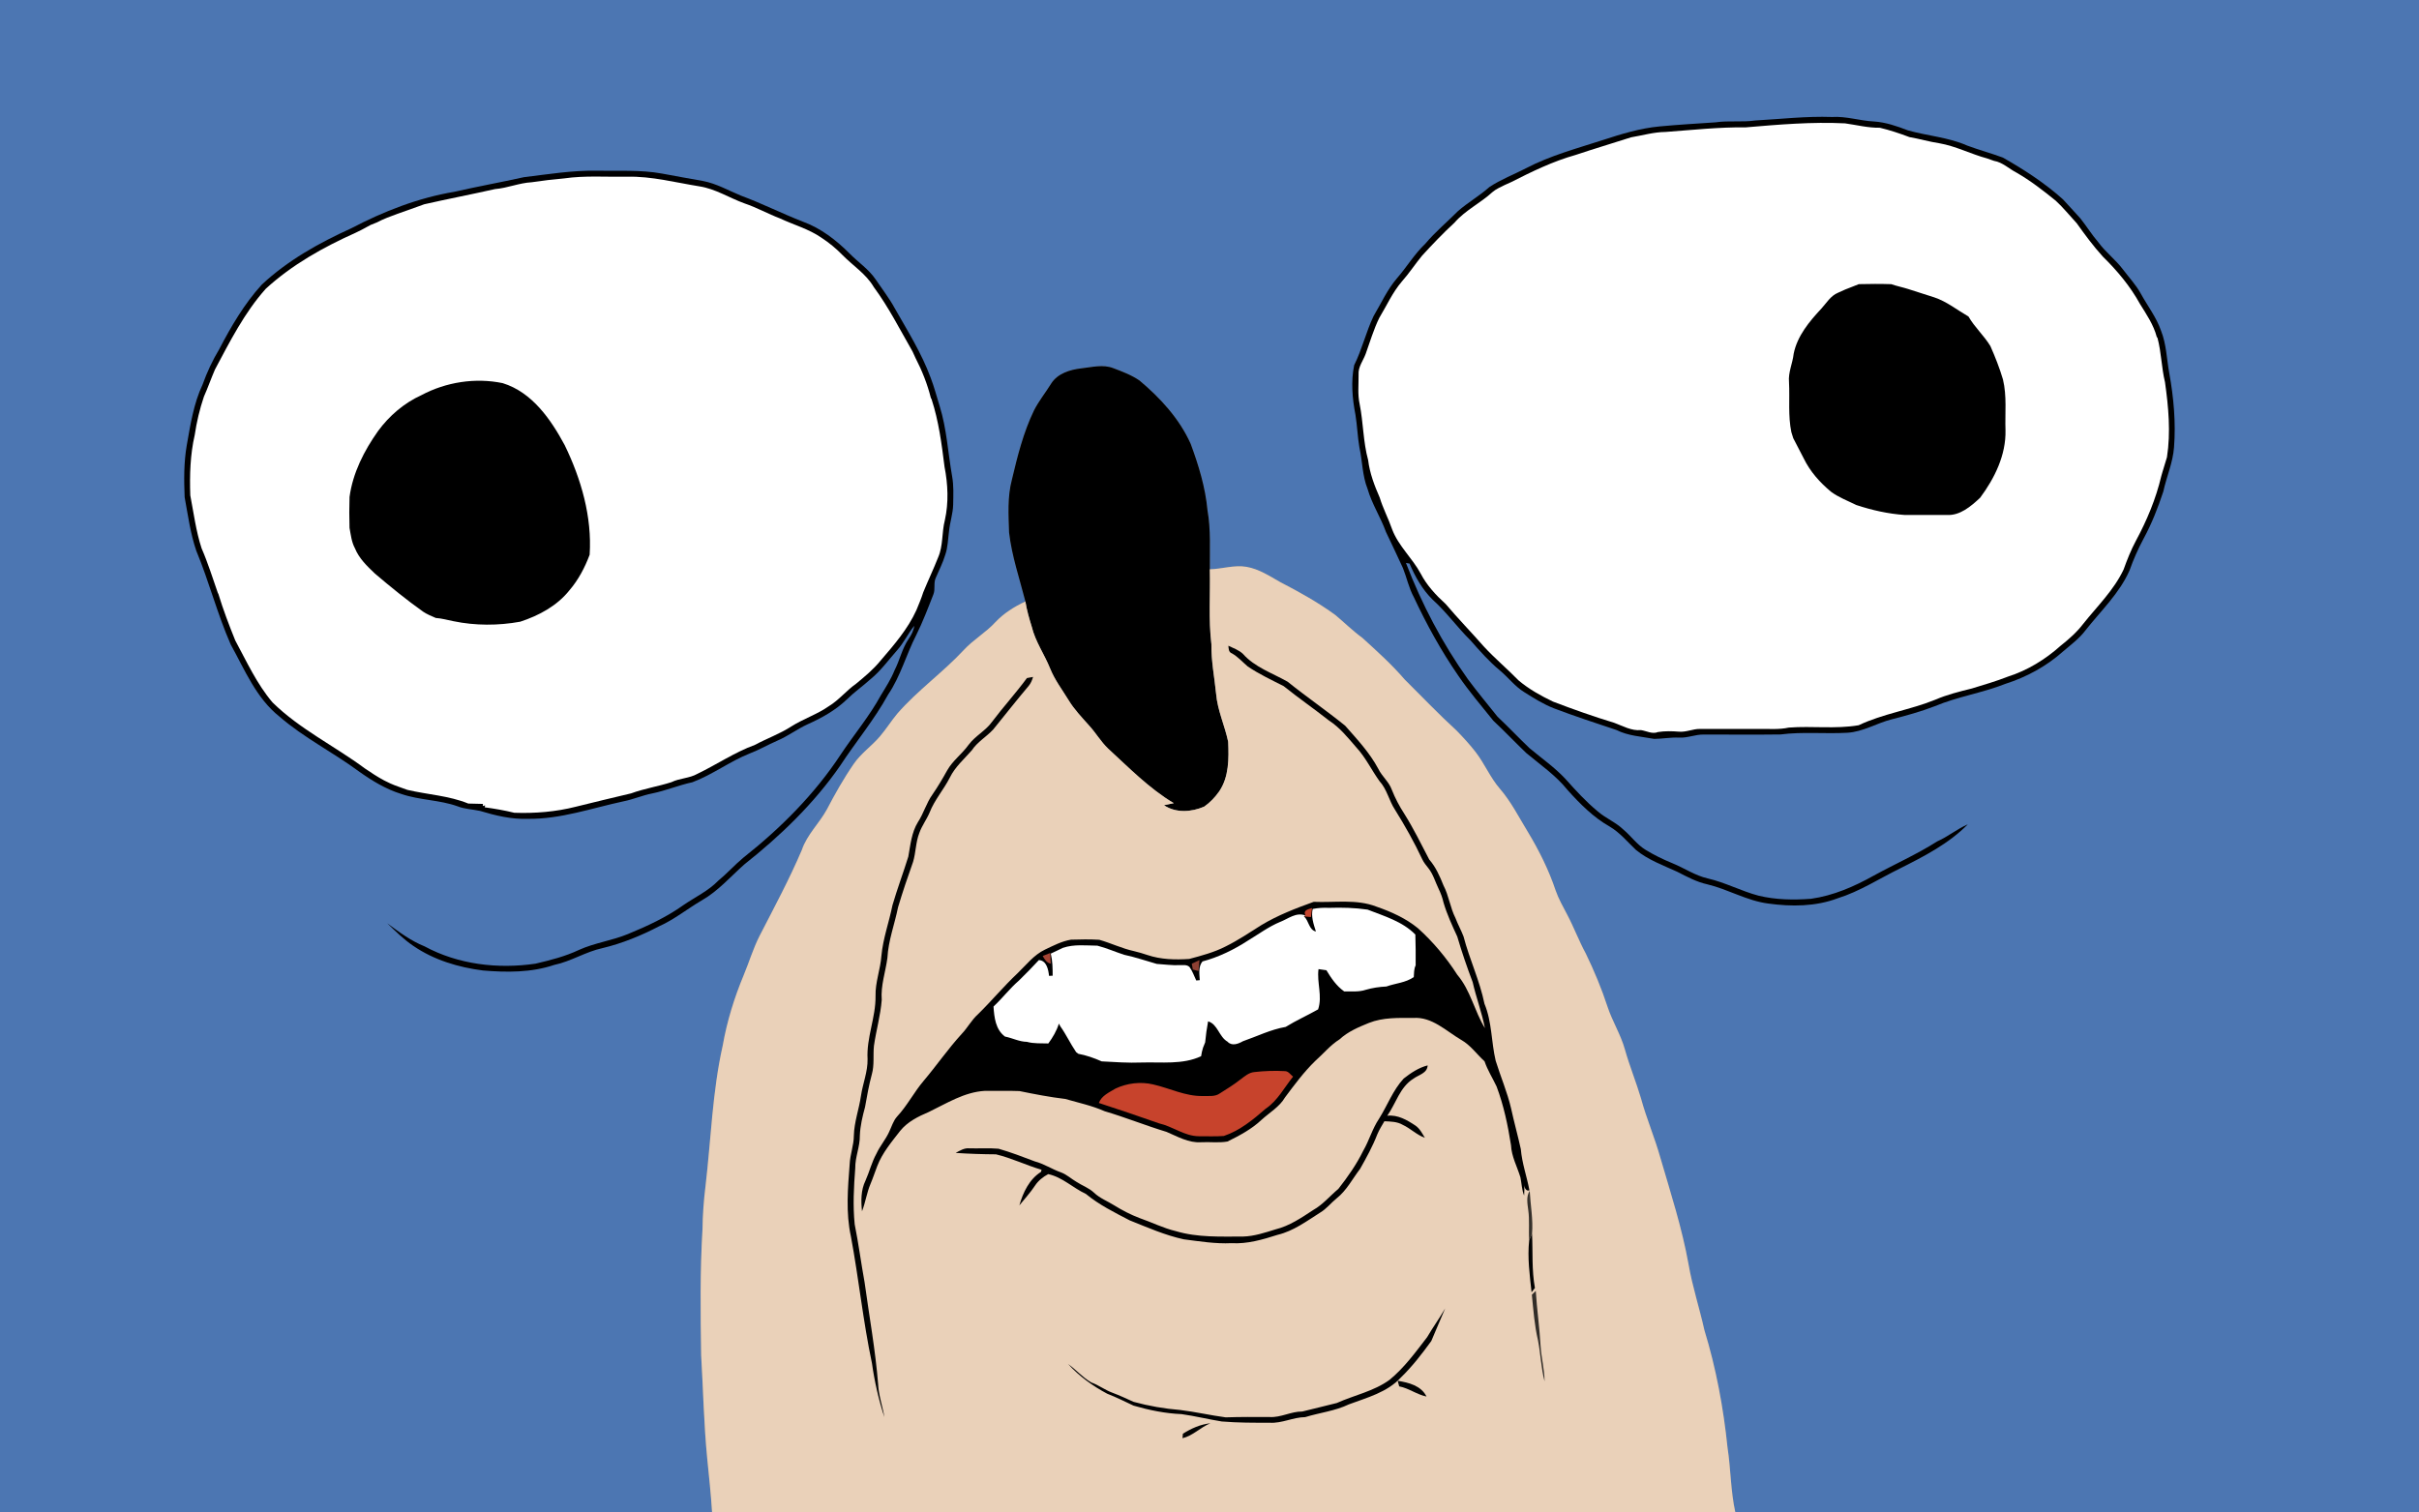 <?xml version="1.0" encoding="UTF-8" standalone="no"?>
<svg
   xmlns:dc="http://purl.org/dc/elements/1.1/"
   xmlns:cc="http://creativecommons.org/ns#"
   xmlns:rdf="http://www.w3.org/1999/02/22-rdf-syntax-ns#"
   xmlns:svg="http://www.w3.org/2000/svg"
   xmlns="http://www.w3.org/2000/svg"
   xmlns:sodipodi="http://sodipodi.sourceforge.net/DTD/sodipodi-0.dtd"
   xmlns:inkscape="http://www.inkscape.org/namespaces/inkscape"
   width="1265pt"
   height="791pt"
   viewBox="0 0 1265 791"
   version="1.1"
   id="svg3039"
   inkscape:version="0.48.5 r10040"
   sodipodi:docname="sanic.svg">
  <rect x="0" y="0" width="1265" height="791" fill="#808080" stroke="none"/>
  <defs
     id="defs3089" />
  <sodipodi:namedview
     pagecolor="#ffffff"
     bordercolor="#666666"
     borderopacity="1"
     objecttolerance="10"
     gridtolerance="10"
     guidetolerance="10"
     inkscape:pageopacity="0"
     inkscape:pageshadow="2"
     inkscape:window-width="1920"
     inkscape:window-height="1057"
     id="namedview3087"
     showgrid="false"
     inkscape:zoom="4.9774596"
     inkscape:cx="1534.9562"
     inkscape:cy="788.04671"
     inkscape:window-x="1912"
     inkscape:window-y="112"
     inkscape:window-maximized="1"
     inkscape:current-layer="svg3039" />
  <path
     d=" M 0.00 0.00 L 1265.00 0.00 L 1265.00 791.00 L 907.47 791.00 C 905.01 779.88 905.12 768.41 903.40 757.19 C 901.26 736.37 897.41 715.69 891.28 695.67 C 888.72 684.12 884.98 672.85 882.99 661.17 C 879.57 642.24 873.63 623.92 868.25 605.49 C 865.34 595.07 861.03 585.11 858.19 574.68 C 855.64 566.04 852.19 557.69 849.75 549.02 C 847.58 541.18 843.15 534.24 840.62 526.54 C 837.51 517.01 833.62 507.73 829.25 498.71 C 825.66 492.11 823.06 485.05 819.55 478.42 C 817.40 474.28 815.05 470.22 813.52 465.81 C 809.90 455.02 804.80 444.78 798.92 435.05 C 794.27 427.45 790.24 419.37 784.37 412.59 C 779.30 406.74 776.36 399.45 771.64 393.35 C 768.58 389.41 765.19 385.72 761.71 382.15 C 752.32 373.57 743.56 364.35 734.54 355.40 C 727.79 347.54 720.08 340.60 712.43 333.65 C 707.44 330.01 703.06 325.67 698.34 321.72 C 689.31 315.12 679.49 309.66 669.58 304.53 C 663.94 301.34 658.36 297.62 651.86 296.50 C 645.42 295.40 639.09 297.61 632.67 297.79 C 632.57 287.49 633.26 277.13 631.45 266.94 C 630.35 254.95 626.81 243.38 622.65 232.15 C 616.76 219.01 606.81 208.20 595.89 199.03 C 591.72 196.17 586.93 194.37 582.23 192.59 C 576.80 190.45 570.97 192.08 565.42 192.68 C 559.53 193.36 553.08 195.33 549.72 200.61 C 546.78 205.39 543.19 209.76 540.67 214.79 C 535.18 226.20 532.08 238.58 529.18 250.85 C 526.78 259.86 527.39 269.27 527.69 278.49 C 529.09 290.82 533.18 302.63 536.23 314.62 C 530.42 317.32 524.93 320.77 520.52 325.46 C 515.54 330.90 508.99 334.57 504.01 340.01 C 493.07 351.76 479.83 361.13 469.26 373.26 C 466.06 377.10 463.42 381.37 460.17 385.17 C 455.88 390.24 450.24 394.05 446.47 399.57 C 441.21 407.18 436.66 415.26 432.38 423.45 C 428.39 430.72 422.03 436.57 419.33 444.56 C 412.81 459.89 404.90 474.58 397.29 489.39 C 393.89 496.03 391.78 503.21 388.91 510.08 C 383.99 521.92 380.16 534.24 377.95 546.89 C 372.52 570.99 371.83 595.79 368.96 620.26 C 368.02 627.80 367.47 635.37 367.37 642.96 C 366.05 664.92 366.31 686.93 366.67 708.91 C 367.73 726.92 368.07 744.98 369.84 762.95 C 370.78 772.29 371.78 781.63 372.37 791.00 L 0.00 791.00 L 0.00 0.00 Z"
     id="path3041"
     fill="#4c76b2"
     style="stroke:#4c76b2;stroke-opacity:0" />
  <path
     fill="#000000"
     d=" M 917.92 63.02 C 931.28 62.28 944.61 60.71 958.02 61.19 C 965.45 60.71 972.60 63.19 979.98 63.54 C 986.14 63.93 992.01 66.00 997.72 68.18 C 1007.98 71.10 1018.89 71.78 1028.73 76.14 C 1034.88 78.44 1041.23 80.14 1047.39 82.42 C 1058.48 88.72 1069.28 95.72 1078.80 104.27 C 1081.88 107.50 1084.79 110.88 1087.84 114.14 C 1091.11 118.24 1093.87 122.73 1097.30 126.72 C 1101.06 131.89 1106.28 135.75 1110.12 140.85 C 1113.29 145.05 1116.94 148.92 1119.49 153.55 C 1123.05 160.02 1127.68 165.96 1130.11 173.01 C 1132.91 180.06 1133.05 187.75 1134.40 195.14 C 1136.71 207.94 1137.90 221.00 1136.89 234.00 C 1136.30 241.97 1132.98 249.35 1131.29 257.10 C 1128.50 265.57 1125.23 273.93 1120.96 281.78 C 1118.08 287.13 1115.64 292.70 1113.61 298.42 C 1108.32 310.38 1098.65 319.50 1090.66 329.62 C 1087.37 334.02 1082.91 337.28 1078.78 340.82 C 1070.12 348.54 1059.72 354.18 1048.70 357.70 C 1036.67 362.46 1023.74 364.37 1011.82 369.38 C 1004.48 372.21 996.90 374.31 989.30 376.25 C 981.42 378.23 974.28 382.81 966.05 383.28 C 954.40 383.94 942.68 382.67 931.08 384.17 C 917.73 384.36 904.38 384.18 891.04 384.22 C 886.61 384.09 882.45 386.11 878.01 385.82 C 873.66 385.61 869.37 386.47 865.04 386.49 C 858.39 385.26 851.44 384.94 845.31 381.84 C 834.36 378.19 823.40 374.60 812.61 370.50 C 807.08 368.33 802.02 365.15 797.02 361.99 C 792.14 358.99 788.71 354.28 784.33 350.68 C 778.69 345.98 773.83 340.48 769.01 334.98 C 762.10 328.18 756.45 320.19 749.23 313.70 C 743.79 308.39 740.08 301.71 737.11 294.79 C 736.64 294.70 735.70 294.53 735.23 294.45 C 743.48 315.95 754.26 336.53 767.65 355.30 C 772.59 361.99 777.95 368.36 783.12 374.87 C 788.79 380.22 794.15 385.89 799.79 391.28 C 806.11 396.60 812.95 401.33 818.62 407.40 C 823.94 413.39 829.38 419.32 835.56 424.44 C 839.74 428.05 845.03 430.12 849.01 433.99 C 852.98 437.34 856.01 441.75 860.50 444.49 C 864.94 447.22 869.64 449.50 874.47 451.48 C 880.73 454.01 886.40 457.97 893.06 459.48 C 902.20 461.58 910.54 466.09 919.59 468.49 C 928.56 470.67 937.90 470.81 947.07 470.12 C 958.72 468.50 969.69 463.69 979.89 457.99 C 990.91 451.95 1002.43 446.86 1013.05 440.11 C 1018.67 437.62 1023.44 433.61 1029.06 431.18 C 1019.03 441.37 1006.04 448.00 993.39 454.36 C 982.66 459.63 972.54 466.26 961.05 469.85 C 949.46 474.24 936.72 474.29 924.60 472.60 C 913.47 471.16 903.69 465.15 892.87 462.57 C 887.25 461.36 882.19 458.58 877.11 456.00 C 869.71 452.60 861.82 449.79 855.47 444.53 C 851.04 440.32 847.09 435.48 841.76 432.34 C 833.23 427.51 826.26 420.48 819.76 413.25 C 813.67 405.61 805.53 400.06 798.10 393.84 C 792.30 388.30 786.80 382.44 780.92 376.97 C 774.71 369.22 768.23 361.67 762.63 353.46 C 753.69 340.52 746.07 326.70 739.41 312.47 C 736.76 307.65 735.68 302.21 733.66 297.14 C 730.79 290.82 727.76 284.57 724.80 278.30 C 722.01 270.58 717.45 263.65 715.16 255.73 C 712.39 248.77 712.49 241.21 710.89 233.99 C 709.92 228.35 709.75 222.62 708.83 216.98 C 707.18 208.49 706.40 199.54 708.15 191.03 C 712.27 182.78 714.33 173.69 718.29 165.36 C 722.26 158.68 725.46 151.47 730.55 145.53 C 735.68 139.66 739.68 132.86 745.36 127.48 C 750.54 121.30 756.74 116.16 762.40 110.46 C 767.59 105.89 773.69 102.48 778.85 97.84 C 784.82 93.87 791.62 91.31 797.99 88.01 C 810.69 81.37 824.60 77.65 838.17 73.26 C 847.87 70.09 857.71 67.06 867.93 66.12 C 877.64 65.21 887.40 64.64 897.14 63.99 C 904.03 62.97 911.02 64.02 917.92 63.02 Z"
     id="path3043" />
  <path
     fill="#ffffff"
     d=" M 913.00 66.61 C 930.21 65.15 947.54 63.66 964.85 64.52 C 970.91 65.36 976.88 66.92 983.05 66.82 C 988.32 68.08 993.45 69.79 998.52 71.71 C 1003.75 72.61 1008.86 74.14 1014.13 74.93 C 1022.80 76.43 1030.64 80.59 1039.10 82.86 C 1040.30 83.31 1041.52 83.71 1042.75 84.14 C 1047.29 84.91 1050.58 88.29 1054.54 90.31 C 1061.84 94.51 1068.50 99.68 1075.03 104.98 C 1079.00 108.62 1082.37 112.85 1086.03 116.80 C 1090.32 122.79 1094.69 128.76 1099.67 134.22 C 1107.17 141.57 1114.01 149.74 1119.08 158.98 C 1122.49 164.45 1126.20 169.90 1127.86 176.22 L 1128.26 176.77 C 1130.27 184.35 1130.32 192.29 1132.17 199.90 C 1134.00 212.89 1135.22 226.09 1133.20 239.14 C 1132.39 241.72 1131.62 244.31 1130.84 246.90 C 1130.68 247.46 1130.35 248.60 1130.19 249.17 C 1127.42 260.94 1122.70 272.19 1116.98 282.82 C 1114.39 287.65 1112.37 292.75 1110.52 297.90 C 1105.42 308.71 1096.72 317.12 1089.36 326.36 C 1086.04 330.71 1081.92 334.33 1077.66 337.71 C 1069.67 344.87 1060.30 350.66 1050.04 353.91 C 1043.86 356.34 1037.49 358.19 1031.15 360.13 C 1024.67 361.73 1018.14 363.35 1012.00 366.01 C 998.93 371.33 984.75 373.28 971.97 379.35 C 959.88 381.42 947.58 379.64 935.42 380.58 C 930.33 381.71 925.12 381.20 919.97 381.28 C 909.64 381.29 899.32 381.26 888.99 381.28 C 885.25 381.23 881.74 383.06 877.98 382.71 C 874.32 382.41 870.65 382.34 867.02 382.91 C 864.05 384.14 861.06 382.33 858.12 381.88 C 853.08 382.36 848.72 379.74 844.18 378.09 C 833.37 374.80 822.69 371.02 812.14 366.99 C 805.79 363.95 799.54 360.46 794.14 355.92 C 788.21 349.81 781.64 344.36 775.88 338.08 C 769.36 330.62 762.42 323.54 756.04 315.97 C 750.92 311.32 746.12 306.18 742.92 299.99 C 738.54 291.89 731.30 285.60 728.01 276.88 C 726.07 271.27 723.26 266.01 721.53 260.32 C 718.78 254.02 716.28 247.53 715.46 240.66 C 712.83 231.10 712.96 221.09 711.03 211.40 C 709.90 206.31 710.53 201.07 710.46 195.91 C 710.18 191.92 712.85 188.68 714.17 185.11 C 716.45 178.81 718.32 172.31 721.29 166.27 C 725.18 159.85 728.23 152.87 733.18 147.15 C 736.96 142.89 740.06 138.10 743.68 133.71 C 749.10 127.80 754.63 121.99 760.53 116.56 C 766.18 110.01 774.18 106.26 780.49 100.46 C 782.37 98.84 784.70 97.89 786.89 96.77 C 787.97 96.28 789.07 95.78 790.18 95.29 C 801.07 89.76 812.13 84.37 823.94 81.05 C 833.56 77.82 843.30 74.95 852.96 71.83 C 858.96 70.84 864.86 69.06 871.00 69.02 C 884.98 67.99 898.95 66.45 913.00 66.61 Z"
     id="path3045" />
  <path
     fill="#000001"
     d=" M 273.98 92.68 C 286.62 91.15 299.28 89.06 312.05 89.30 C 323.44 89.49 334.93 88.74 346.20 90.79 C 353.31 92.15 360.45 93.37 367.57 94.66 C 374.62 95.99 380.89 99.62 387.46 102.32 C 398.47 106.40 408.98 111.71 419.93 115.97 C 429.31 119.40 437.36 125.63 444.34 132.66 C 448.80 137.21 454.29 140.79 457.90 146.14 C 461.24 151.11 464.95 155.84 467.83 161.11 C 474.58 173.01 481.93 184.69 486.68 197.57 C 488.55 202.43 489.85 207.48 491.40 212.45 C 495.11 224.38 495.74 236.94 497.91 249.18 C 498.79 254.07 498.54 259.05 498.45 263.99 C 498.34 268.70 496.73 273.20 496.29 277.88 C 495.72 282.03 495.70 286.31 494.28 290.30 C 493.07 294.41 491.06 298.21 489.40 302.14 C 488.05 304.89 489.24 308.08 488.12 310.88 C 485.32 318.05 482.58 325.26 479.15 332.16 C 473.89 342.39 470.95 353.75 464.42 363.34 C 457.25 376.46 447.58 387.93 439.43 400.42 C 425.69 420.29 408.11 437.21 389.22 452.16 C 381.97 458.60 375.50 466.11 366.98 470.97 C 359.45 475.36 352.63 480.96 344.63 484.53 C 335.23 489.41 325.37 493.47 315.05 495.93 C 306.27 497.82 298.61 502.88 289.82 504.72 C 277.85 508.76 265.01 508.68 252.57 507.63 C 239.71 505.99 226.86 502.15 216.10 494.73 C 211.10 491.36 206.82 487.08 202.49 482.93 C 208.66 487.50 214.86 492.13 222.05 495.02 C 239.64 504.53 260.44 506.95 280.06 504.06 C 287.78 502.24 295.55 500.29 302.75 496.88 C 310.98 493.15 320.06 492.01 328.39 488.56 C 338.50 484.41 348.52 479.76 357.45 473.39 C 363.54 469.21 370.40 466.04 375.60 460.67 C 380.18 456.92 384.13 452.47 388.67 448.67 C 408.18 433.26 426.01 415.42 439.70 394.58 C 446.60 384.21 454.67 374.63 460.66 363.67 C 463.22 359.45 465.91 355.30 467.76 350.71 C 470.54 345.32 471.74 339.20 475.19 334.16 C 476.60 332.09 477.77 329.85 478.11 327.34 C 474.81 331.39 472.65 336.24 469.13 340.14 C 464.61 345.25 460.60 350.88 455.28 355.22 C 451.22 358.88 446.72 362.02 442.83 365.87 C 436.98 371.48 429.83 375.50 422.48 378.78 C 416.90 381.30 412.01 385.11 406.36 387.48 C 401.57 389.56 397.06 392.21 392.17 394.07 C 381.71 398.21 372.63 405.21 362.10 409.16 C 354.94 410.70 348.15 413.58 340.97 415.04 C 335.89 416.04 331.12 418.15 326.04 419.15 C 309.48 422.71 293.18 428.52 276.05 428.31 C 267.52 428.62 259.12 426.61 251.02 424.16 C 247.13 423.30 243.06 423.25 239.32 421.76 C 229.79 418.35 219.41 418.58 209.85 415.29 C 201.75 412.80 194.48 408.33 187.62 403.46 C 174.12 393.47 158.91 385.90 146.17 374.85 C 133.99 365.20 128.00 350.39 120.67 337.15 C 113.64 321.20 109.34 304.20 102.65 288.11 C 99.54 279.03 98.30 269.47 96.56 260.07 C 96.19 251.02 96.11 241.86 97.67 232.89 C 99.59 222.13 101.24 211.12 105.94 201.14 C 108.24 194.72 111.11 188.53 114.63 182.69 C 120.86 170.72 127.77 158.90 136.89 148.88 C 150.44 136.23 166.82 127.05 183.61 119.45 C 200.57 110.57 218.66 103.49 237.59 100.32 C 249.68 97.55 261.88 95.37 273.98 92.68 Z"
     id="path3047" />
  <path
     fill="#ffffff"
     d=" M 278.02 95.33 C 283.65 94.49 289.31 93.82 294.98 93.32 C 305.93 91.74 317.01 92.63 328.02 92.43 C 340.77 92.13 353.17 95.46 365.67 97.46 C 374.16 98.75 381.47 103.57 389.44 106.43 C 395.79 108.57 401.64 111.87 407.89 114.25 C 415.11 117.64 422.97 119.76 429.58 124.35 C 433.56 126.95 437.26 129.99 440.57 133.41 C 446.02 138.97 452.90 143.25 456.91 150.11 C 464.73 160.70 470.67 172.49 477.21 183.87 C 477.69 184.97 478.21 186.06 478.71 187.15 C 482.16 193.82 484.96 200.87 486.79 208.16 L 487.16 208.81 C 490.90 220.26 492.44 232.22 493.93 244.13 C 495.73 253.32 496.16 262.93 494.10 272.11 C 492.43 278.54 493.28 285.46 490.56 291.63 C 488.16 297.76 485.29 303.71 482.81 309.81 C 481.81 313.00 480.47 316.06 479.22 319.16 C 474.72 329.06 467.53 337.33 460.51 345.51 C 456.77 350.13 452.16 353.94 447.59 357.71 C 442.58 361.22 438.74 366.16 433.49 369.35 C 427.36 373.67 420.13 375.97 413.82 379.97 C 407.82 383.86 401.05 386.25 394.78 389.62 C 384.20 393.50 374.85 399.87 364.75 404.74 C 360.53 407.15 355.45 407.00 351.10 409.13 C 344.14 411.37 336.89 412.47 330.02 414.99 C 320.37 417.29 310.72 419.57 301.10 421.98 C 290.62 424.64 279.74 425.52 268.95 425.13 C 263.86 423.88 258.69 422.98 253.50 422.28 L 253.68 421.25 L 252.49 421.61 L 252.55 420.50 C 249.99 420.45 247.44 420.41 244.89 420.31 C 234.69 416.15 223.59 415.65 212.98 413.14 C 210.02 412.01 206.99 411.10 204.11 409.79 C 203.03 409.25 201.95 408.71 200.87 408.21 C 197.39 406.36 194.11 404.18 190.86 401.98 C 174.94 390.16 156.73 381.40 142.49 367.39 C 134.28 357.70 129.02 346.09 123.03 335.01 C 119.81 327.01 116.70 318.94 114.21 310.68 L 113.90 310.09 C 111.17 302.29 108.72 294.37 105.41 286.78 C 102.48 277.79 101.29 268.37 99.51 259.12 C 99.15 248.55 99.44 237.87 101.83 227.53 C 102.84 220.73 104.42 214.00 106.63 207.48 C 108.72 202.81 110.38 197.96 112.42 193.27 C 120.24 178.59 127.84 163.52 139.00 151.03 C 152.67 138.50 169.03 129.33 185.88 121.79 C 186.96 121.27 188.03 120.73 189.11 120.20 C 190.68 119.35 192.23 118.49 193.81 117.66 C 194.94 117.23 196.06 116.75 197.19 116.30 C 200.61 114.48 204.25 113.15 207.88 111.83 C 212.57 110.25 217.19 108.50 221.85 106.85 C 234.17 104.05 246.57 101.68 258.89 98.90 C 265.40 98.37 271.50 95.69 278.02 95.33 Z"
     id="path3049" />
  <path
     fill="#000000"
     d=" M 972.03 148.63 C 977.69 148.49 983.36 148.45 989.02 148.64 C 991.89 149.65 994.89 150.23 997.80 151.15 C 1002.39 152.53 1006.89 154.16 1011.49 155.53 C 1018.05 157.72 1023.49 162.15 1029.41 165.57 C 1032.61 171.16 1037.50 175.50 1040.85 181.00 C 1043.38 186.68 1045.65 192.49 1047.43 198.46 C 1049.54 207.17 1048.45 216.19 1048.76 225.05 C 1049.06 238.03 1043.07 250.17 1035.50 260.35 C 1030.70 264.82 1024.99 269.80 1017.98 269.36 C 1010.65 269.33 1003.32 269.33 995.99 269.36 C 987.38 268.77 978.93 266.86 970.74 264.16 C 966.30 261.96 961.56 260.20 957.55 257.24 C 951.74 252.43 946.58 246.65 943.27 239.82 C 941.52 236.23 939.51 232.78 937.77 229.20 C 937.45 228.15 937.12 227.11 936.79 226.08 C 934.98 217.46 936.01 208.64 935.55 199.91 C 935.06 194.77 937.46 190.05 937.99 185.03 C 939.85 175.74 946.19 168.13 952.50 161.39 C 955.18 158.45 957.30 154.74 961.13 153.15 C 963.68 151.97 966.24 150.82 968.90 149.88 C 969.94 149.48 970.99 149.07 972.03 148.63 Z"
     id="path3051" />
  <path
     fill="#000000"
     d=" M 565.42 192.68 C 570.97 192.08 576.80 190.45 582.23 192.59 C 586.93 194.37 591.72 196.17 595.89 199.03 C 606.81 208.20 616.76 219.01 622.65 232.15 C 626.81 243.38 630.35 254.95 631.45 266.94 C 633.26 277.13 632.57 287.49 632.67 297.79 C 633.00 310.85 631.92 323.97 633.50 336.97 C 633.36 345.70 635.11 354.29 635.96 362.95 C 636.70 371.59 640.49 379.54 642.26 387.96 C 642.64 396.71 642.73 406.28 637.63 413.85 C 635.49 416.93 632.84 419.74 629.76 421.89 C 623.14 424.80 614.93 425.39 608.70 421.18 C 610.40 420.80 612.10 420.44 613.83 420.12 C 600.95 412.42 590.42 401.61 579.45 391.53 C 575.67 387.93 573.07 383.33 569.54 379.51 C 565.76 375.23 561.75 371.10 558.79 366.19 C 555.44 360.72 551.50 355.56 549.12 349.57 C 546.15 342.23 541.45 335.62 539.56 327.86 C 538.21 323.51 536.94 319.12 536.23 314.62 C 533.18 302.63 529.09 290.82 527.69 278.49 C 527.39 269.27 526.78 259.86 529.18 250.85 C 532.08 238.58 535.18 226.20 540.67 214.79 C 543.19 209.76 546.78 205.39 549.72 200.61 C 553.08 195.33 559.53 193.36 565.42 192.68 Z"
     id="path3053" />
  <path
     fill="#000000"
     d=" M 220.36 206.70 C 233.23 199.83 248.59 197.43 262.88 200.41 C 278.25 205.16 288.03 219.33 295.30 232.83 C 303.91 250.56 309.65 270.31 308.35 290.17 C 305.85 296.87 302.47 303.29 297.80 308.74 C 291.31 316.91 281.79 322.01 272.02 325.20 C 260.55 327.28 248.57 327.30 237.14 324.93 C 234.07 324.32 231.04 323.45 227.90 323.24 C 225.61 322.24 223.27 321.31 221.20 319.90 C 212.48 313.69 204.18 306.93 196.03 299.99 C 191.95 296.12 187.76 292.09 185.60 286.77 C 183.82 283.47 183.46 279.72 182.78 276.10 C 182.62 270.72 182.61 265.32 182.79 259.94 C 184.49 247.34 190.41 235.76 197.68 225.49 C 203.54 217.49 211.30 210.82 220.36 206.70 Z"
     id="path3055" />
  <path
     fill="#ead1b9"
     d=" M 632.67 297.79 C 639.09 297.61 645.42 295.40 651.86 296.50 C 658.36 297.62 663.94 301.34 669.58 304.53 C 679.49 309.66 689.31 315.12 698.34 321.72 C 703.06 325.67 707.44 330.01 712.43 333.65 C 720.08 340.60 727.79 347.54 734.54 355.40 C 743.56 364.35 752.32 373.57 761.71 382.15 C 765.19 385.72 768.58 389.41 771.64 393.35 C 776.36 399.45 779.30 406.74 784.37 412.59 C 790.24 419.37 794.27 427.45 798.92 435.05 C 804.80 444.78 809.90 455.02 813.52 465.81 C 815.05 470.22 817.40 474.28 819.55 478.42 C 823.06 485.05 825.66 492.11 829.25 498.71 C 833.62 507.73 837.51 517.01 840.62 526.54 C 843.15 534.24 847.58 541.18 849.75 549.02 C 852.19 557.69 855.64 566.04 858.19 574.68 C 861.03 585.11 865.34 595.07 868.25 605.49 C 873.63 623.92 879.57 642.24 882.99 661.17 C 884.98 672.85 888.72 684.12 891.28 695.67 C 897.41 715.69 901.26 736.37 903.40 757.19 C 905.12 768.41 905.01 779.88 907.47 791.00 L 372.37 791.00 C 371.78 781.63 370.78 772.29 369.84 762.95 C 368.07 744.98 367.73 726.92 366.67 708.91 C 366.31 686.93 366.05 664.92 367.37 642.96 C 367.47 635.37 368.02 627.80 368.96 620.26 C 371.83 595.79 372.52 570.99 377.95 546.89 C 380.16 534.24 383.99 521.92 388.91 510.08 C 391.78 503.21 393.89 496.03 397.29 489.39 C 404.90 474.58 412.81 459.89 419.33 444.56 C 422.03 436.57 428.39 430.72 432.38 423.45 C 436.66 415.26 441.21 407.18 446.47 399.57 C 450.24 394.05 455.88 390.24 460.17 385.17 C 463.42 381.37 466.06 377.10 469.26 373.26 C 479.83 361.13 493.07 351.76 504.01 340.01 C 508.99 334.57 515.54 330.90 520.52 325.46 C 524.93 320.77 530.42 317.32 536.23 314.62 C 536.94 319.12 538.21 323.51 539.56 327.86 C 541.45 335.62 546.15 342.23 549.12 349.57 C 551.50 355.56 555.44 360.72 558.79 366.19 C 561.75 371.10 565.76 375.23 569.54 379.51 C 573.07 383.33 575.67 387.93 579.45 391.53 C 590.42 401.61 600.95 412.42 613.83 420.12 C 612.10 420.44 610.40 420.80 608.70 421.18 C 614.93 425.39 623.14 424.80 629.76 421.89 C 632.84 419.74 635.49 416.93 637.63 413.85 C 642.73 406.28 642.64 396.71 642.26 387.96 C 640.49 379.54 636.70 371.59 635.96 362.95 C 635.11 354.29 633.36 345.70 633.50 336.97 C 631.92 323.97 633.00 310.85 632.67 297.79 Z"
     id="path3057" />
  <path
     fill="#000000"
     d=" M 642.37 337.76 C 644.96 339.00 647.78 339.99 649.94 341.97 C 656.15 349.04 665.41 352.06 673.38 356.60 C 683.22 364.52 693.66 371.66 703.47 379.62 C 709.70 386.72 716.25 393.68 720.75 402.10 C 722.64 406.07 726.34 408.89 727.84 413.09 C 729.57 417.47 731.76 421.64 734.33 425.60 C 739.19 433.31 743.18 441.52 747.40 449.58 C 750.83 453.52 752.93 458.30 754.85 463.11 C 757.68 468.53 758.36 474.75 761.13 480.21 C 762.36 483.49 764.09 486.55 765.34 489.82 C 768.44 501.75 773.82 512.93 776.29 525.04 C 780.25 534.51 779.81 544.97 782.15 554.83 C 784.73 563.20 788.25 571.28 790.23 579.84 C 791.77 586.94 793.74 593.95 795.30 601.05 C 795.91 608.41 798.45 615.39 799.81 622.63 C 797.89 623.27 797.06 621.03 797.07 619.44 C 797.17 621.41 797.20 623.40 797.03 625.38 C 795.82 622.32 795.74 619.03 795.10 615.85 C 793.41 610.25 790.44 604.95 790.17 599.00 C 788.53 588.58 786.36 578.19 782.63 568.30 C 780.55 563.90 777.90 559.76 776.33 555.13 C 772.23 551.41 769.02 546.68 764.10 543.91 C 756.23 539.30 748.83 531.71 739.03 532.46 C 731.26 532.42 723.21 532.13 715.86 535.06 C 710.44 537.27 704.91 539.58 700.56 543.61 C 695.69 546.66 692.07 551.17 687.80 554.94 C 681.87 560.70 676.94 567.39 672.01 573.99 C 669.10 579.00 663.92 581.89 659.76 585.70 C 654.59 590.60 648.23 593.97 641.90 597.09 C 637.35 597.90 632.64 597.21 628.03 597.47 C 621.56 597.89 615.78 594.48 610.03 592.05 C 599.13 588.74 588.55 584.47 577.63 581.23 C 571.02 578.31 563.95 576.80 557.04 574.82 C 549.00 573.87 541.03 572.32 533.11 570.70 C 527.06 570.47 521.01 570.66 514.96 570.60 C 504.28 571.22 495.09 577.12 485.71 581.64 C 480.16 583.99 474.54 586.77 470.69 591.58 C 466.23 597.34 461.40 603.04 458.75 609.93 C 457.54 613.00 456.55 616.16 455.25 619.21 C 453.27 623.83 452.62 628.89 450.78 633.57 C 450.23 628.22 450.17 622.51 452.59 617.58 C 454.67 612.92 455.86 607.89 458.35 603.40 C 460.18 599.38 463.19 596.03 464.99 591.99 C 466.28 589.33 467.09 586.35 469.07 584.09 C 474.46 578.33 478.02 571.17 483.14 565.20 C 489.88 557.22 495.80 548.59 502.85 540.88 C 505.98 537.62 508.07 533.50 511.47 530.48 C 518.54 523.55 524.87 515.91 532.08 509.12 C 536.64 504.75 540.62 499.49 546.45 496.71 C 550.84 494.64 555.24 492.30 560.09 491.51 C 565.00 491.36 569.95 491.26 574.87 491.57 C 580.96 493.30 586.72 496.12 592.93 497.48 C 595.33 498.03 597.70 498.76 600.05 499.54 C 607.05 501.91 614.59 502.08 621.90 501.59 C 628.40 499.86 634.99 498.12 641.00 495.02 C 647.52 491.80 653.55 487.72 659.69 483.85 C 668.25 478.69 677.63 475.11 687.00 471.72 C 697.92 472.20 709.30 470.16 719.76 474.21 C 727.49 476.90 735.08 480.28 741.46 485.49 C 749.42 492.64 756.33 500.90 762.11 509.91 C 769.02 518.03 771.03 528.85 776.52 537.79 C 774.95 529.62 771.95 521.82 770.12 513.71 C 767.15 505.87 764.43 497.94 762.07 489.90 C 759.40 484.08 756.68 478.25 754.88 472.09 C 754.32 469.56 753.40 467.13 752.27 464.81 C 750.53 461.22 749.47 457.24 746.94 454.09 C 745.77 452.63 744.59 451.18 743.78 449.50 C 739.58 440.53 734.71 431.89 729.47 423.49 C 726.35 418.74 725.32 412.84 721.40 408.59 C 717.21 402.76 714.12 396.13 709.19 390.84 C 704.84 385.82 700.65 380.56 695.01 376.90 C 687.20 370.76 679.03 365.10 671.28 358.89 C 664.92 355.64 658.40 352.61 652.48 348.59 C 649.74 346.27 647.37 343.52 644.21 341.75 C 642.46 341.14 642.52 339.28 642.37 337.76 Z"
     id="path3059" />
  <path
     fill="#030302"
     d=" M 537.03 354.67 C 538.09 354.46 539.16 354.26 540.23 354.08 C 539.75 355.75 539.09 357.39 537.96 358.74 C 531.66 366.22 525.60 373.91 519.44 381.51 C 515.90 385.39 511.13 388.02 508.19 392.48 C 504.18 397.07 499.46 401.13 496.72 406.71 C 493.54 413.01 488.71 418.36 486.14 424.98 C 484.58 428.68 482.09 431.91 480.75 435.71 C 478.85 440.55 478.97 445.86 477.49 450.81 C 474.69 458.65 472.02 466.55 469.64 474.53 C 467.86 483.38 464.54 491.94 464.07 501.03 C 463.10 508.38 460.50 515.51 461.10 523.02 C 460.47 531.14 458.16 539.01 457.02 547.06 C 456.51 551.99 457.31 557.06 455.93 561.91 C 454.40 567.56 453.38 573.33 452.36 579.09 C 451.04 583.95 449.85 588.90 449.65 593.96 C 449.75 599.76 447.16 605.20 447.25 611.01 C 446.50 620.78 445.96 630.65 446.96 640.42 C 448.99 650.46 450.28 660.62 452.12 670.69 C 454.56 688.45 457.79 706.12 459.21 724.01 C 459.47 729.90 461.53 735.47 462.48 741.25 C 459.49 732.09 457.32 722.63 455.99 713.09 C 451.34 691.15 449.09 668.81 444.98 646.77 C 442.25 634.35 443.37 621.49 444.33 608.93 C 444.55 603.86 446.51 599.05 446.52 593.97 C 446.70 586.86 449.24 580.12 450.25 573.13 C 451.20 566.70 453.83 560.54 453.69 553.97 C 453.04 542.79 458.01 532.18 457.86 521.02 C 457.66 513.84 460.42 507.04 460.93 499.92 C 461.76 490.88 464.94 482.34 466.71 473.50 C 469.20 464.94 472.35 456.59 474.99 448.09 C 476.12 441.94 476.66 435.48 480.02 430.02 C 483.03 425.45 484.42 420.04 487.62 415.59 C 490.39 411.56 492.88 407.37 495.25 403.09 C 498.13 397.89 503.09 394.38 506.51 389.60 C 509.95 384.93 515.39 382.29 518.77 377.57 C 524.64 369.77 531.24 362.53 537.03 354.67 Z"
     id="path3061" />
  <path
     fill="#ffffff"
     d=" M 686.46 475.44 C 689.28 474.88 692.14 474.74 695.02 474.87 C 701.75 474.65 708.49 474.81 715.16 475.79 C 723.88 479.19 733.45 481.98 740.15 488.84 C 740.31 494.20 740.37 499.57 740.31 504.94 C 739.39 506.85 739.46 508.99 739.33 511.06 C 735.08 514.07 729.77 514.29 725.00 516.01 C 721.35 516.18 717.72 516.71 714.22 517.73 C 710.58 518.96 706.69 518.49 702.93 518.57 C 698.88 515.72 696.15 511.66 693.64 507.50 C 692.26 507.27 690.88 507.07 689.51 506.92 C 688.56 513.94 691.65 521.07 689.30 527.97 C 683.70 531.14 677.81 533.76 672.34 537.14 C 664.51 538.49 657.38 542.07 649.94 544.65 C 647.48 546.05 644.17 547.32 641.91 544.86 C 637.46 542.32 636.78 535.65 631.76 534.24 C 631.08 537.87 630.57 541.55 630.23 545.24 C 629.85 546.16 629.48 547.10 629.11 548.04 C 628.65 549.48 628.34 550.96 628.11 552.47 C 618.43 557.01 607.36 555.44 596.99 555.77 C 590.01 556.05 583.07 555.54 576.11 555.17 C 572.19 553.42 568.11 551.99 563.89 551.20 C 563.60 550.98 563.03 550.54 562.75 550.32 C 559.77 545.95 557.54 541.12 554.49 536.82 C 554.23 536.34 553.98 535.87 553.74 535.41 C 552.58 539.20 550.55 542.62 548.22 545.80 C 544.48 545.66 540.65 545.97 537.01 544.95 C 532.99 544.90 529.43 542.94 525.56 542.20 C 520.60 538.53 519.93 532.17 519.55 526.48 C 524.21 522.16 528.03 517.04 532.85 512.89 C 536.41 509.41 539.91 505.86 543.27 502.19 C 547.30 502.39 548.26 507.20 548.58 510.44 C 549.05 510.42 550.00 510.38 550.48 510.36 C 550.48 506.48 550.42 502.59 549.50 498.81 C 551.59 497.77 553.70 496.75 555.83 495.79 C 561.65 493.80 567.87 494.59 573.89 494.65 C 578.65 495.88 583.18 497.90 587.85 499.41 C 593.65 500.62 599.23 502.59 604.92 504.19 C 608.93 504.43 612.92 505.02 616.96 504.83 C 618.70 504.87 620.69 504.45 622.07 505.83 C 623.62 507.96 624.43 510.50 625.57 512.86 C 626.03 512.82 626.95 512.73 627.41 512.69 C 627.24 509.36 626.55 505.70 628.82 502.90 C 637.37 500.63 645.41 496.68 652.81 491.86 C 658.28 488.57 663.45 484.71 669.38 482.24 C 673.71 480.60 677.75 476.97 682.67 478.86 C 682.48 478.98 682.09 479.21 681.89 479.33 C 684.52 481.58 684.40 486.38 688.15 487.24 C 686.95 483.41 685.54 479.52 686.46 475.44 Z"
     id="path3063" />
  <path
     fill="#c5442e"
     d=" M 682.67 478.86 C 681.32 476.01 684.08 475.64 686.12 474.98 C 685.93 476.54 685.73 478.11 685.55 479.68 C 684.64 479.59 682.81 479.42 681.89 479.33 C 682.09 479.21 682.48 478.98 682.67 478.86 Z"
     id="path3065" />
  <path
     fill="#a54535"
     d=" M 545.26 500.03 C 546.58 499.50 547.91 498.98 549.24 498.47 C 549.34 500.33 549.42 502.19 549.48 504.06 C 547.30 503.60 546.26 501.77 545.26 500.03 Z"
     id="path3067" />
  <path
     fill="#8d4033"
     d=" M 623.24 504.08 C 624.25 503.60 626.27 502.65 627.27 502.17 C 627.11 504.08 626.95 506.00 626.75 507.92 C 625.75 507.65 624.75 507.39 623.77 507.14 C 623.64 506.37 623.37 504.84 623.24 504.08 Z"
     id="path3069" />
  <path
     fill="#000000"
     d=" M 734.05 564.15 C 737.79 561.21 741.92 558.45 746.58 557.27 C 746.39 561.43 741.84 562.19 739.12 564.24 C 732.07 568.61 730.00 577.18 725.46 583.61 C 730.94 582.98 735.84 585.86 740.22 588.77 C 742.47 590.33 743.74 592.86 745.13 595.16 C 740.87 593.62 737.62 590.25 733.54 588.36 C 730.64 586.65 727.21 586.64 723.96 586.49 C 722.64 588.72 721.27 590.93 720.26 593.32 C 717.83 599.61 714.56 605.53 711.25 611.40 C 707.26 616.60 704.23 622.68 698.99 626.81 C 696.04 629.19 693.69 632.29 690.40 634.25 C 683.33 638.73 676.39 643.93 668.11 645.90 C 660.32 648.39 652.27 650.76 644.00 650.26 C 635.61 650.67 627.33 649.31 619.04 648.25 C 609.24 646.11 600.04 642.03 590.77 638.33 C 582.85 634.22 574.74 630.20 567.84 624.49 C 561.08 621.36 555.59 615.74 548.15 614.14 C 545.45 615.59 542.95 617.57 541.25 620.16 C 538.83 623.84 535.82 627.07 533.07 630.50 C 534.98 623.76 538.28 616.79 544.42 612.95 C 544.48 612.67 544.60 612.13 544.66 611.86 C 536.61 609.50 529.00 605.74 520.83 603.79 C 513.80 603.75 506.77 603.52 499.75 603.05 C 501.98 601.86 504.30 600.36 506.96 600.66 C 512.03 600.78 517.12 600.42 522.18 600.86 C 528.62 602.71 534.90 605.11 541.16 607.49 C 546.00 608.77 550.19 611.61 554.89 613.26 C 557.86 614.36 560.19 616.60 562.90 618.17 C 565.92 620.16 569.46 621.34 572.12 623.87 C 575.15 626.77 579.13 628.26 582.64 630.46 C 586.83 633.06 591.23 635.34 595.85 637.10 C 602.23 639.31 608.31 642.39 614.91 643.97 C 626.30 647.37 638.30 646.79 650.05 646.80 C 655.91 646.65 661.52 644.74 667.07 643.03 C 674.35 641.24 680.64 636.92 686.82 632.87 C 691.83 630.05 695.50 625.52 699.88 621.88 C 704.77 615.65 709.36 609.11 712.86 601.98 C 716.01 596.57 717.63 590.43 721.14 585.21 C 725.54 578.25 728.39 570.24 734.05 564.15 Z"
     id="path3071" />
  <path
     fill="#c7432c"
     d=" M 648.59 564.69 C 650.81 563.08 653.03 561.03 655.89 560.77 C 661.25 560.14 666.68 559.98 672.07 560.28 C 673.86 560.36 674.87 562.16 676.21 563.15 C 671.58 568.86 668.14 575.72 661.90 579.91 C 655.31 585.63 648.38 591.39 639.99 594.19 C 635.65 594.51 631.29 594.31 626.94 594.33 C 619.41 594.29 613.30 589.20 606.15 587.60 C 595.68 583.90 585.17 580.37 574.63 576.92 C 576.07 573.07 580.10 571.37 583.38 569.37 C 589.46 566.53 596.52 565.68 603.08 567.24 C 611.70 569.21 619.93 573.48 628.96 573.29 C 631.97 573.18 635.32 573.80 637.93 571.90 C 641.55 569.59 645.23 567.38 648.59 564.69 Z"
     id="path3073" />
  <path
     fill="#35302a"
     d=" M 799.19 632.97 C 798.78 629.62 797.98 625.93 799.95 622.90 C 800.34 630.36 801.81 637.85 801.17 645.32 C 800.80 646.18 800.05 647.92 799.67 648.78 C 799.30 643.52 799.94 638.21 799.19 632.97 Z"
     id="path3075" />
  <path
     fill="#010101"
     d=" M 799.67 648.78 C 800.05 647.92 800.80 646.18 801.17 645.32 C 801.63 654.79 800.95 664.32 802.68 673.70 C 802.08 674.44 801.50 675.18 800.92 675.93 C 799.94 666.91 798.70 657.86 799.67 648.78 Z"
     id="path3077" />
  <path
     fill="#322d28"
     d=" M 801.08 677.24 C 801.75 676.56 802.43 675.90 803.12 675.24 C 803.71 684.85 805.11 694.39 805.64 704.01 C 806.01 710.23 807.71 716.31 807.73 722.55 C 805.86 715.51 805.67 708.18 804.28 701.05 C 802.43 693.24 801.87 685.20 801.08 677.24 Z"
     id="path3079" />
  <path
     fill="#010101"
     d=" M 746.30 699.44 C 749.30 694.32 752.78 689.52 755.74 684.38 C 753.37 690.08 750.85 695.73 748.49 701.44 C 743.63 708.14 738.54 714.75 732.58 720.53 C 725.48 728.27 714.93 731.03 705.41 734.57 C 698.19 738.04 690.13 738.92 682.53 741.25 C 676.20 741.32 670.38 744.57 664.02 744.19 C 655.65 744.20 647.28 744.22 638.94 743.53 C 631.89 742.41 624.95 740.66 617.88 739.68 C 609.35 739.34 600.96 737.60 592.78 735.24 C 588.22 733.09 583.72 730.83 579.01 729.01 C 571.44 724.97 564.33 719.86 558.56 713.46 C 562.77 716.49 566.18 720.54 570.73 723.13 C 574.55 724.51 577.81 727.04 581.63 728.45 C 585.42 729.88 589.11 731.58 592.80 733.26 C 600.76 735.43 608.89 736.85 617.12 737.51 C 625.12 738.48 633.00 740.32 640.97 741.37 C 648.62 741.12 656.28 741.15 663.94 741.20 C 669.83 741.56 675.14 738.25 681.02 738.32 C 687.05 736.94 693.03 735.28 699.06 733.87 C 708.23 729.74 718.45 727.74 726.70 721.72 C 734.39 715.40 740.27 707.27 746.30 699.44 Z"
     id="path3081" />
  <path
     fill="#030302"
     d=" M 730.92 722.25 C 736.67 723.18 743.16 724.77 745.99 730.48 C 740.96 729.47 736.78 726.14 731.70 725.16 C 731.51 724.43 731.12 722.98 730.92 722.25 Z"
     id="path3083" />
  <path
     fill="#030302"
     d=" M 618.58 749.95 C 622.96 747.16 627.74 745.03 632.95 744.47 C 627.80 746.55 623.87 750.99 618.38 752.28 C 618.43 751.70 618.53 750.53 618.58 749.95 Z"
     id="path3085" />
</svg>
